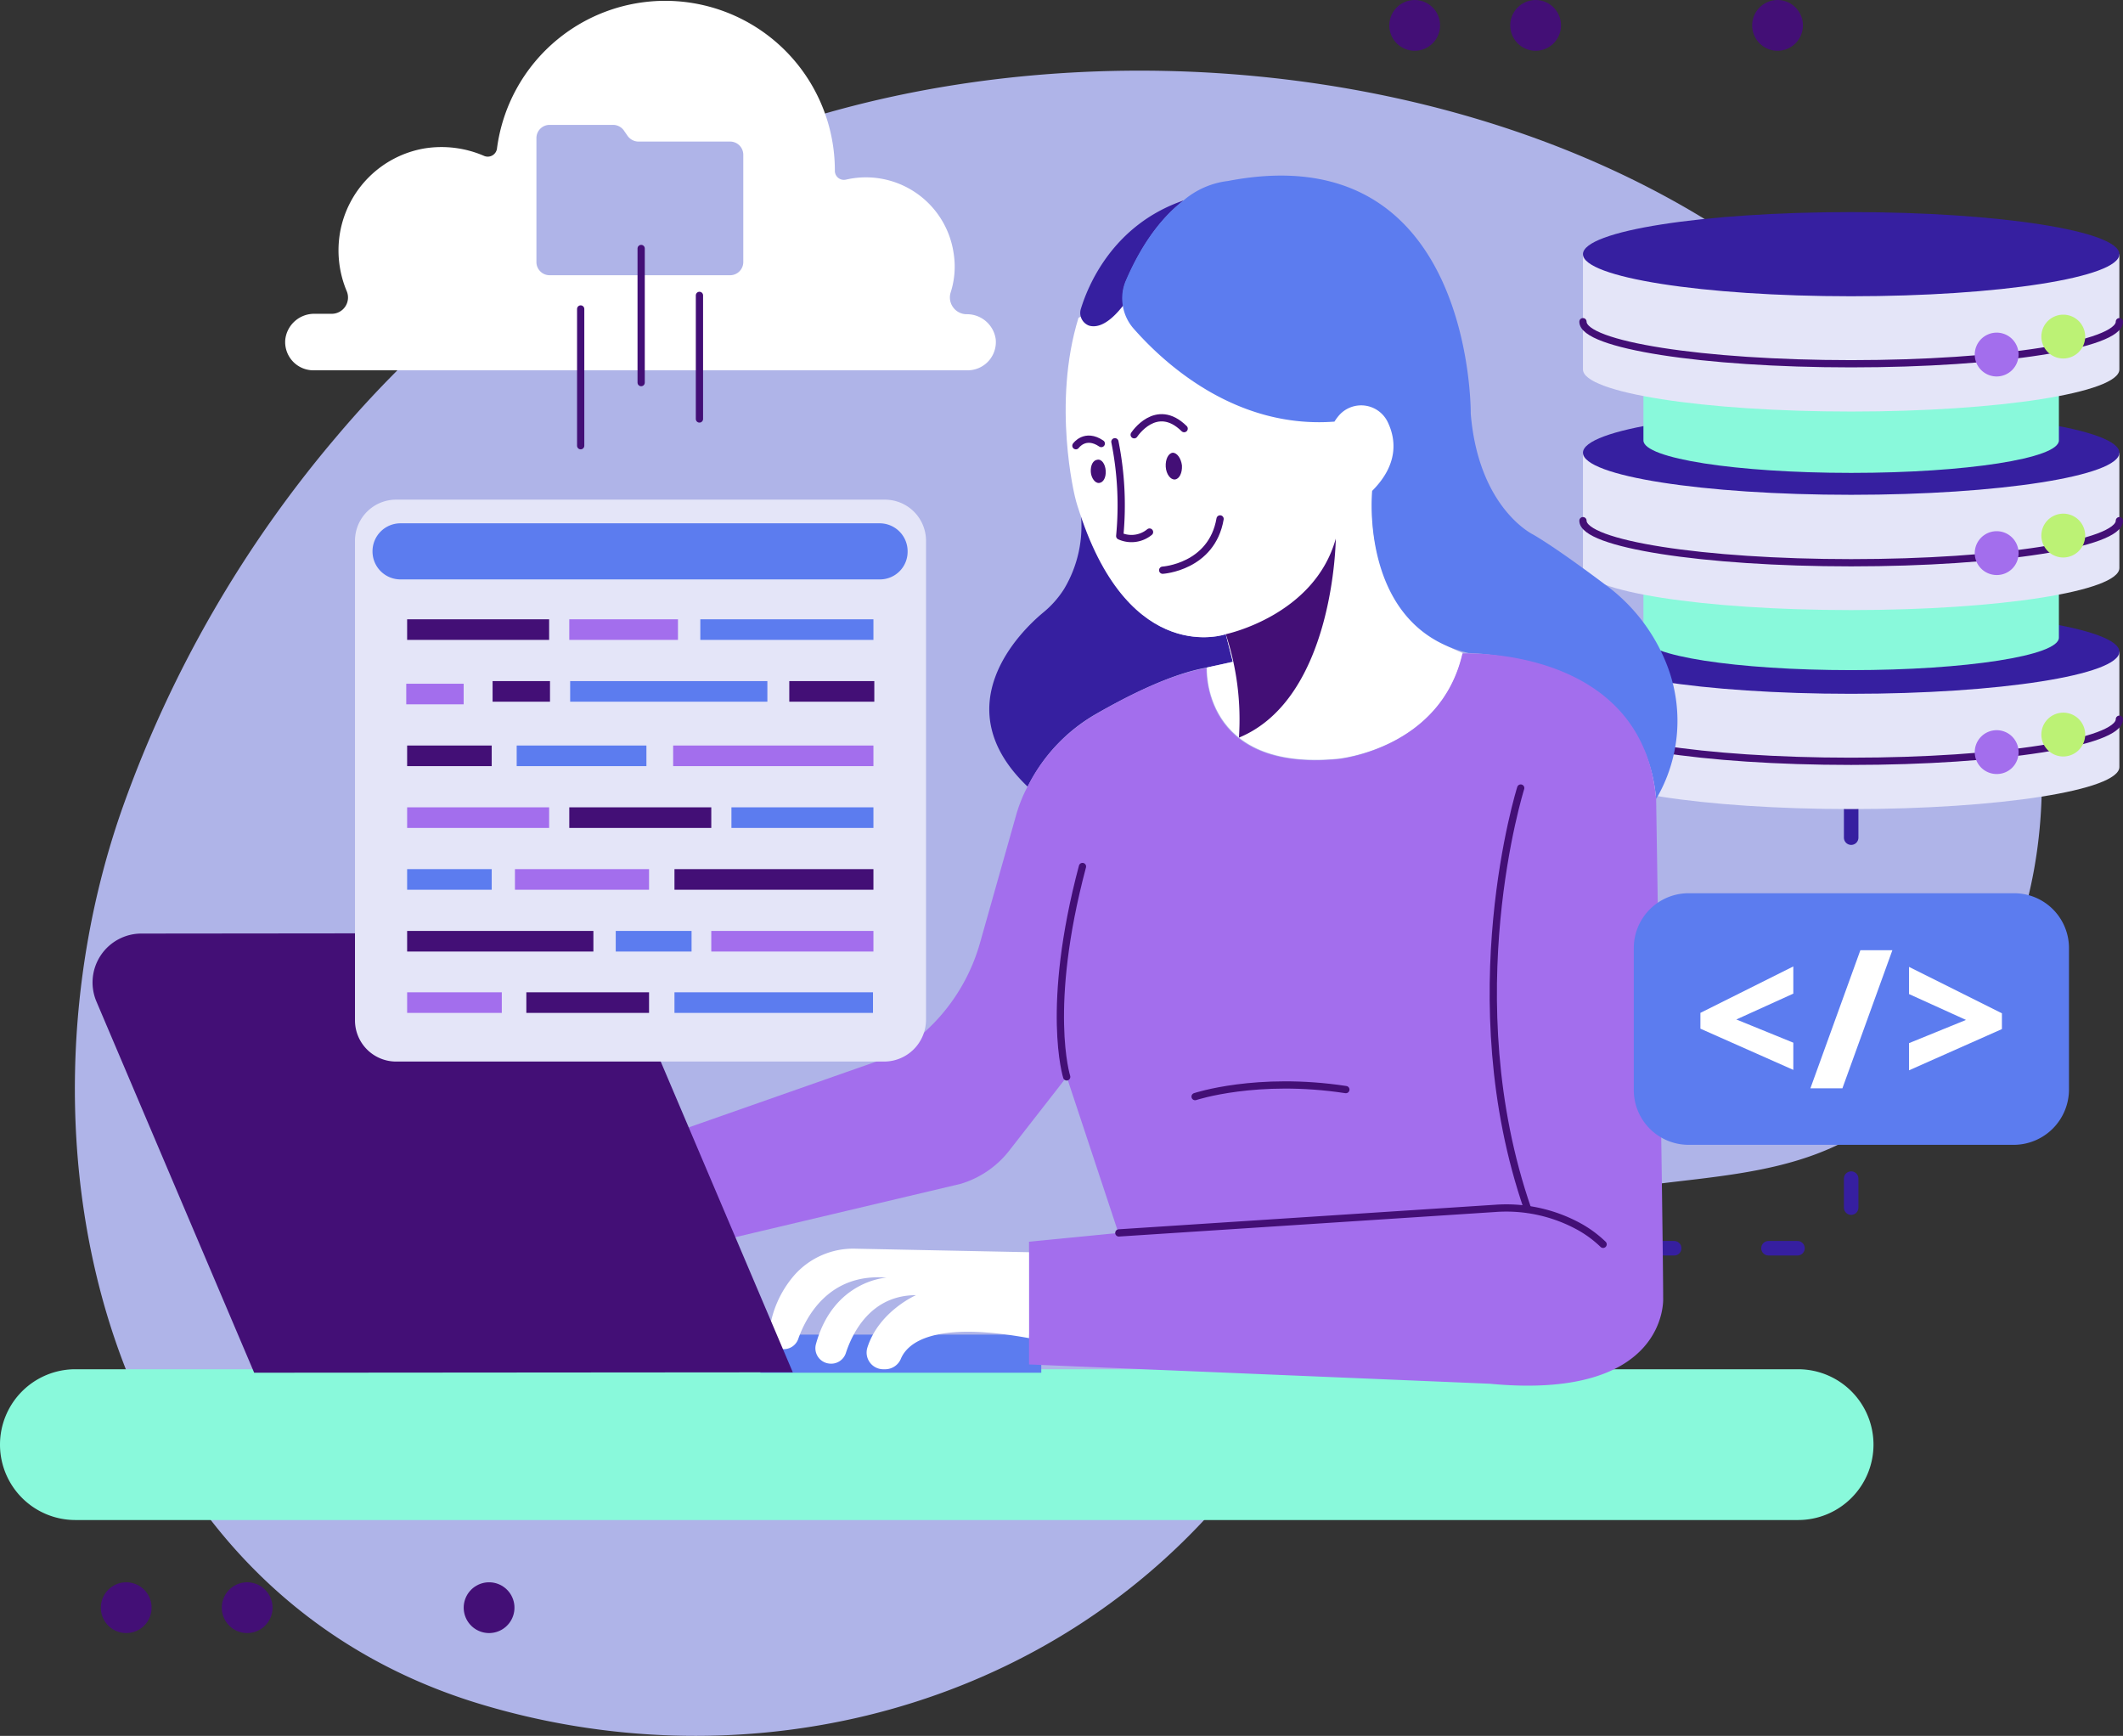 <svg xmlns="http://www.w3.org/2000/svg" width="292.7" height="239.294" viewBox="0 0 292.7 239.294">
  <rect x="0" y="0" width="292.7" height="239.294" fill="#333333" stroke="none"/>
  <g id="OBJECTS" transform="translate(-38.6 -6.784)">
    <g id="Grupo_1108173" data-name="Grupo 1108173" transform="translate(38.6 6.9)">
      <path id="Trazado_903047" data-name="Trazado 903047" d="M91.766,73.264A163.339,163.339,0,0,0,62.34,124.2C45.785,170.725,59.38,232.113,111.4,247.944c35.226,10.695,74.258,1.934,99.575-24.894,14.26-15.105,26.1-34.8,46.162-42.96,14.018-5.74,30.392-2.659,43.806-10.332,22.779-13.112,29.365-40.06,24.35-64.47C309.043,25.712,200.706,5.471,137.505,37.071A146.432,146.432,0,0,0,91.766,73.264Z" transform="translate(-45.362 -13.205)" fill="#afb4e8"/>
      <path id="Trazado_903048" data-name="Trazado 903048" d="M48.993,319.1H286.511A10.392,10.392,0,0,1,296.9,329.493h0a10.392,10.392,0,0,1-10.393,10.393H48.993A10.392,10.392,0,0,1,38.6,329.493h0A10.392,10.392,0,0,1,48.993,319.1Z" transform="translate(-38.6 -130.463)" fill="#89f9db"/>
      <g id="Grupo_1108144" data-name="Grupo 1108144" transform="translate(195.042 3.384)">
        <g id="Grupo_1108143" data-name="Grupo 1108143">
          <line id="Línea_1882" data-name="Línea 1882" fill="none" stroke="#430f76" stroke-linecap="round" stroke-linejoin="round" stroke-width="7"/>
          <line id="Línea_1883" data-name="Línea 1883" x2="25.015" transform="translate(16.676)" fill="none" stroke="#430f76" stroke-linecap="round" stroke-linejoin="round" stroke-width="7" stroke-dasharray="0 27.579"/>
          <line id="Línea_1884" data-name="Línea 1884" transform="translate(50.029)" fill="none" stroke="#430f76" stroke-linecap="round" stroke-linejoin="round" stroke-width="7"/>
        </g>
      </g>
      <g id="Grupo_1108146" data-name="Grupo 1108146" transform="translate(17.401 221.506)">
        <g id="Grupo_1108145" data-name="Grupo 1108145">
          <line id="Línea_1885" data-name="Línea 1885" fill="none" stroke="#430f76" stroke-linecap="round" stroke-linejoin="round" stroke-width="7"/>
          <line id="Línea_1886" data-name="Línea 1886" x2="25.015" transform="translate(16.676)" fill="none" stroke="#430f76" stroke-linecap="round" stroke-linejoin="round" stroke-width="7" stroke-dasharray="0 27.579"/>
          <line id="Línea_1887" data-name="Línea 1887" transform="translate(50.029)" fill="none" stroke="#430f76" stroke-linecap="round" stroke-linejoin="round" stroke-width="7"/>
        </g>
      </g>
      <g id="Grupo_1108151" data-name="Grupo 1108151" transform="translate(218.244 29.123)">
        <path id="Trazado_903049" data-name="Trazado 903049" d="M440.736,191.2v60.6H409.8" transform="translate(-403.758 -108.966)" fill="none" stroke="#361fa0" stroke-linecap="round" stroke-linejoin="round" stroke-miterlimit="10" stroke-width="2" stroke-dasharray="4 13"/>
        <g id="Grupo_1108150" data-name="Grupo 1108150">
          <g id="Grupo_1108147" data-name="Grupo 1108147" transform="translate(0 54.803)">
            <path id="Trazado_903050" data-name="Trazado 903050" d="M399.8,155.4v15.891c0,3.2,16.556,5.8,36.978,5.8s36.978-2.6,36.978-5.8V155.4Z" transform="translate(-399.8 -149.6)" fill="#e4e5f8"/>
            <path id="Trazado_903051" data-name="Trazado 903051" d="M473.756,170.8c0,3.2-16.556,5.8-36.978,5.8S399.8,174,399.8,170.8" transform="translate(-399.8 -155.695)" fill="none" stroke="#430f76" stroke-linecap="round" stroke-linejoin="round" stroke-miterlimit="10" stroke-width="1"/>
            <ellipse id="Elipse_12268" data-name="Elipse 12268" cx="36.978" cy="5.8" rx="36.978" ry="5.8" fill="#361fa0"/>
            <path id="Trazado_903052" data-name="Trazado 903052" d="M510.442,172.321a3.021,3.021,0,1,0-3.021,3.021A3.03,3.03,0,0,0,510.442,172.321Z" transform="translate(-441.199 -155.101)" fill="#bcf275"/>
            <path id="Trazado_903053" data-name="Trazado 903053" d="M495.242,176.321a3.021,3.021,0,1,0-3.021,3.021A2.992,2.992,0,0,0,495.242,176.321Z" transform="translate(-435.183 -156.684)" fill="#a36eed"/>
          </g>
          <path id="Trazado_903054" data-name="Trazado 903054" d="M442.24,130c-15.831,0-28.64,1.994-28.64,4.471v8.942c0,2.477,12.809,4.471,28.64,4.471s28.64-1.994,28.64-4.471v-8.942C470.88,132.054,458.07,130,442.24,130Z" transform="translate(-405.262 -84.744)" fill="#89f9db"/>
          <g id="Grupo_1108148" data-name="Grupo 1108148" transform="translate(0 27.371)">
            <path id="Trazado_903055" data-name="Trazado 903055" d="M399.8,110v15.891c0,3.2,16.556,5.8,36.978,5.8s36.978-2.6,36.978-5.8V110Z" transform="translate(-399.8 -104.2)" fill="#e4e5f8"/>
            <path id="Trazado_903056" data-name="Trazado 903056" d="M473.756,125.5c0,3.2-16.556,5.8-36.978,5.8s-36.978-2.6-36.978-5.8" transform="translate(-399.8 -110.334)" fill="none" stroke="#430f76" stroke-linecap="round" stroke-linejoin="round" stroke-miterlimit="10" stroke-width="1"/>
            <ellipse id="Elipse_12269" data-name="Elipse 12269" cx="36.978" cy="5.8" rx="36.978" ry="5.8" fill="#361fa0"/>
            <path id="Trazado_903057" data-name="Trazado 903057" d="M510.442,126.921a3.021,3.021,0,1,0-3.021,3.021A3.03,3.03,0,0,0,510.442,126.921Z" transform="translate(-441.199 -109.701)" fill="#bcf275"/>
            <path id="Trazado_903058" data-name="Trazado 903058" d="M495.242,130.921a3.021,3.021,0,1,0-3.021,3.021A2.992,2.992,0,0,0,495.242,130.921Z" transform="translate(-435.183 -111.284)" fill="#a36eed"/>
          </g>
          <path id="Trazado_903059" data-name="Trazado 903059" d="M442.24,85c-15.831,0-28.64,1.994-28.64,4.471v8.942c0,2.477,12.809,4.471,28.64,4.471s28.64-1.994,28.64-4.471V89.471C470.88,86.994,458.07,85,442.24,85Z" transform="translate(-405.262 -66.934)" fill="#89f9db"/>
          <g id="Grupo_1108149" data-name="Grupo 1108149">
            <path id="Trazado_903060" data-name="Trazado 903060" d="M399.8,64.7V80.591c0,3.2,16.556,5.8,36.978,5.8s36.978-2.6,36.978-5.8V64.7Z" transform="translate(-399.8 -58.9)" fill="#e4e5f8"/>
            <path id="Trazado_903061" data-name="Trazado 903061" d="M473.756,80.1c0,3.2-16.556,5.8-36.978,5.8S399.8,83.3,399.8,80.1" transform="translate(-399.8 -64.995)" fill="none" stroke="#430f76" stroke-linecap="round" stroke-linejoin="round" stroke-miterlimit="10" stroke-width="1"/>
            <ellipse id="Elipse_12270" data-name="Elipse 12270" cx="36.978" cy="5.8" rx="36.978" ry="5.8" fill="#361fa0"/>
            <path id="Trazado_903062" data-name="Trazado 903062" d="M510.442,81.521a3.021,3.021,0,1,0-3.021,3.021A3.03,3.03,0,0,0,510.442,81.521Z" transform="translate(-441.199 -64.361)" fill="#bcf275"/>
            <path id="Trazado_903063" data-name="Trazado 903063" d="M495.242,85.621a3.021,3.021,0,1,0-3.021,3.021A3.03,3.03,0,0,0,495.242,85.621Z" transform="translate(-435.183 -65.984)" fill="#a36eed"/>
          </g>
        </g>
      </g>
      <g id="Grupo_1108157" data-name="Grupo 1108157" transform="translate(12.756 24.09)">
        <rect id="Rectángulo_405494" data-name="Rectángulo 405494" width="38.73" height="5.257" transform="translate(92.075 159.773)" fill="#5c7cef"/>
        <g id="Grupo_1108156" data-name="Grupo 1108156" transform="translate(75.52)">
          <g id="Grupo_1108154" data-name="Grupo 1108154" transform="translate(48.119)">
            <path id="Trazado_903064" data-name="Trazado 903064" d="M296.943,140.437l.967,3.807-3.565.785c-4.834.846-10.634,3.746-15.287,6.4a23.573,23.573,0,0,0-9.426,10.03c-11.541-11-1.088-21.329,2.115-23.987a13.556,13.556,0,0,0,2.9-3.263,16.9,16.9,0,0,0,2.3-10.513C283.832,145.029,296.943,140.437,296.943,140.437Z" transform="translate(-264.339 -77.218)" fill="#361fa0"/>
            <path id="Trazado_903065" data-name="Trazado 903065" d="M336.528,124.276c-2.961,13.172-17.16,14.562-17.16,14.562-18.912,1.813-18.127-12.568-18.127-12.568l3.565-.785-.967-3.807S290.728,126.27,283.72,105c-.242-.725-.483-1.45-.665-2.236,0,0-3.2-12.809.483-24.713,0,0,11.118-5.74,20.483,3.565,0,0,34.078,6.344,20.12,20.362C324.081,101.92,321.967,118.6,336.528,124.276Z" transform="translate(-271.236 -58.458)" fill="#fff"/>
            <path id="Trazado_903066" data-name="Trazado 903066" d="M318.3,142.772s12.205-2.538,15.166-13.172c0,0-.181,21.994-13.353,27.432A37.3,37.3,0,0,0,318.3,142.772Z" transform="translate(-285.696 -79.553)" fill="#430f76"/>
            <g id="Grupo_1108152" data-name="Grupo 1108152" transform="translate(11.94 33.384)">
              <path id="Trazado_903067" data-name="Trazado 903067" d="M303.9,132.169s6.767-.423,7.915-7.069" transform="translate(-291.936 -111.156)" fill="none" stroke="#430f76" stroke-linecap="round" stroke-linejoin="round" stroke-miterlimit="10" stroke-width="1"/>
              <path id="Trazado_903068" data-name="Trazado 903068" d="M297.4,104.365s3.021-4.652,6.888-.846" transform="translate(-289.364 -102.022)" fill="none" stroke="#430f76" stroke-linecap="round" stroke-linejoin="round" stroke-miterlimit="10" stroke-width="1"/>
              <path id="Trazado_903069" data-name="Trazado 903069" d="M293,107.5a44.4,44.4,0,0,1,.665,12.991,3.923,3.923,0,0,0,4.109-.544" transform="translate(-287.622 -104.19)" fill="none" stroke="#430f76" stroke-linecap="round" stroke-linejoin="round" stroke-miterlimit="10" stroke-width="1"/>
              <path id="Trazado_903070" data-name="Trazado 903070" d="M306.832,111.752c.06,1.027-.363,1.873-.967,1.933s-1.208-.725-1.269-1.752.363-1.873.967-1.933C306.167,110,306.711,110.785,306.832,111.752Z" transform="translate(-292.21 -105.18)" fill="#430f76"/>
              <path id="Trazado_903071" data-name="Trazado 903071" d="M289.55,113.1c.06.906-.3,1.631-.906,1.692-.544.06-1.088-.665-1.148-1.511-.06-.906.3-1.631.906-1.692C289.006,111.471,289.49,112.2,289.55,113.1Z" transform="translate(-285.441 -105.804)" fill="#430f76"/>
              <path id="Trazado_903072" data-name="Trazado 903072" d="M284.1,107.808s1.269-1.813,3.5-.3" transform="translate(-284.1 -103.955)" fill="none" stroke="#430f76" stroke-linecap="round" stroke-linejoin="round" stroke-miterlimit="10" stroke-width="1"/>
            </g>
            <g id="Grupo_1108153" data-name="Grupo 1108153" transform="translate(12.543)">
              <path id="Trazado_903073" data-name="Trazado 903073" d="M299.419,52.4c-2.538,1.933-5.5,5.257-7.976,11.057a6.142,6.142,0,0,0-.423,3.444c-2.115,2.719-3.686,3.082-4.713,2.779a1.866,1.866,0,0,1-1.148-2.236C286.066,64.424,289.449,55.784,299.419,52.4Z" transform="translate(-285.098 -48.999)" fill="#361fa0"/>
              <path id="Trazado_903074" data-name="Trazado 903074" d="M369.671,113.977a21.212,21.212,0,0,1-1.39,18.731c-1.752-19.939-25.861-20.12-25.861-20.12-15.166-3.565-13.293-22.356-13.293-22.356,3.686-3.686,3.263-7.13,2.175-9.426a4.065,4.065,0,0,0-6.646-1.088,6.444,6.444,0,0,0-.725.967c-13.595,1.027-23.444-7.976-27.734-12.87a6.263,6.263,0,0,1-1.45-3.142,6.141,6.141,0,0,1,.423-3.444c2.477-5.74,5.438-9.124,7.976-11.057h0a11.513,11.513,0,0,1,6.1-2.659c33.9-6.526,33.474,32.084,33.474,32.084,1.088,13.112,8.64,16.676,8.64,16.676,2.779,1.631,7.009,4.713,9.909,6.888A24.9,24.9,0,0,1,369.671,113.977Z" transform="translate(-288.885 -46.77)" fill="#5c7cef"/>
            </g>
          </g>
          <g id="Grupo_1108155" data-name="Grupo 1108155" transform="translate(0 65.865)">
            <path id="Trazado_903075" data-name="Trazado 903075" d="M238.052,174.22a23.943,23.943,0,0,1,9.426-10.03c4.652-2.719,10.453-5.559,15.287-6.4,0,0-.785,14.38,18.127,12.568,0,0,14.139-1.39,17.16-14.562,0,0,24.894-1.208,26.706,20.12,0,0,.967,60.966.967,68.76,0,0,.785,14.139-23.927,11.782l-63.5-2.659V236.878l12.326-1.208-7.13-21.51-7.915,10.151a13.327,13.327,0,0,1-6.707,4.592L191.1,237.845l-6.4-14.38,34.44-12.084a26.073,26.073,0,0,0,12.386-15.649l4.955-17.522A20.251,20.251,0,0,1,238.052,174.22Z" transform="translate(-184.7 -155.779)" fill="#a36eed"/>
            <path id="Trazado_903076" data-name="Trazado 903076" d="M281.428,233.4s-3.021-9.486,2.175-29" transform="translate(-222.638 -175.022)" fill="none" stroke="#430f76" stroke-linecap="round" stroke-linejoin="round" stroke-miterlimit="10" stroke-width="1"/>
            <path id="Trazado_903077" data-name="Trazado 903077" d="M311.3,255.848s8.519-2.84,20.785-.967" transform="translate(-234.806 -194.749)" fill="none" stroke="#430f76" stroke-linecap="round" stroke-linejoin="round" stroke-miterlimit="10" stroke-width="1"/>
            <path id="Trazado_903078" data-name="Trazado 903078" d="M293.9,285.756l51.9-3.384a20.868,20.868,0,0,1,11.6,2.538,15.738,15.738,0,0,1,3.263,2.417" transform="translate(-227.919 -205.866)" fill="none" stroke="#430f76" stroke-linecap="round" stroke-linejoin="round" stroke-miterlimit="10" stroke-width="1"/>
            <path id="Trazado_903079" data-name="Trazado 903079" d="M383.122,186.5s-9.124,28.942.967,58.065" transform="translate(-261.735 -167.938)" fill="none" stroke="#430f76" stroke-linecap="round" stroke-linejoin="round" stroke-miterlimit="10" stroke-width="1"/>
            <path id="Trazado_903080" data-name="Trazado 903080" d="M249.923,292.082l-23.867-.483a10.835,10.835,0,0,0-8.519,3.686,14.576,14.576,0,0,0-3.444,7.915,2.074,2.074,0,0,0,1.813,2.236h0a2.114,2.114,0,0,0,2.175-1.329c1.027-2.961,4.169-9.184,12.205-8.519,0,0-7.311.363-9.728,9.124a2.124,2.124,0,0,0,1.813,2.719h0a2.126,2.126,0,0,0,2.3-1.45c.906-2.779,3.444-7.976,9.667-7.976,0,0-5.136,2.236-6.707,7.251a2.3,2.3,0,0,0,2.236,2.961h.242a2.351,2.351,0,0,0,2.175-1.511c.906-2.054,4.35-5.2,17.643-2.779Z" transform="translate(-196.328 -209.533)" fill="#fff"/>
          </g>
        </g>
        <path id="Trazado_903081" data-name="Trazado 903081" d="M156.259,280.143,82,280.2,60.249,229.026a6.74,6.74,0,0,1,6.223-9.365l59.576-.06a6.806,6.806,0,0,1,6.223,4.109Z" transform="translate(-59.712 -115.173)" fill="#430f76"/>
      </g>
      <g id="Grupo_1108169" data-name="Grupo 1108169" transform="translate(39.314)">
        <g id="Grupo_1108165" data-name="Grupo 1108165" transform="translate(9.628 68.76)">
          <path id="Trazado_903082" data-name="Trazado 903082" d="M192.59,198.161H125.28a5.673,5.673,0,0,1-5.68-5.68v-66.1a5.673,5.673,0,0,1,5.68-5.68h67.37a5.673,5.673,0,0,1,5.68,5.68v66.041A5.777,5.777,0,0,1,192.59,198.161Z" transform="translate(-119.6 -120.7)" fill="#e4e5f8"/>
          <path id="Trazado_903083" data-name="Trazado 903083" d="M193.508,133.834H127.467a3.855,3.855,0,0,1-3.867-3.867h0a3.855,3.855,0,0,1,3.867-3.867h66.041a3.855,3.855,0,0,1,3.867,3.867h0A3.817,3.817,0,0,1,193.508,133.834Z" transform="translate(-121.183 -122.837)" fill="#5c7cef"/>
          <g id="Grupo_1108158" data-name="Grupo 1108158" transform="translate(7.19 16.495)">
            <rect id="Rectángulo_405495" data-name="Rectángulo 405495" width="19.577" height="2.84" fill="#430f76"/>
            <rect id="Rectángulo_405496" data-name="Rectángulo 405496" width="14.985" height="2.84" transform="translate(22.356)" fill="#a36eed"/>
            <rect id="Rectángulo_405497" data-name="Rectángulo 405497" width="23.867" height="2.84" transform="translate(40.422)" fill="#5c7cef"/>
          </g>
          <g id="Grupo_1108159" data-name="Grupo 1108159" transform="translate(7.069 25.015)">
            <rect id="Rectángulo_405498" data-name="Rectángulo 405498" width="7.915" height="2.84" transform="translate(0 0.363)" fill="#a36eed"/>
            <rect id="Rectángulo_405499" data-name="Rectángulo 405499" width="7.915" height="2.84" transform="translate(11.903)" fill="#430f76"/>
            <rect id="Rectángulo_405500" data-name="Rectángulo 405500" width="27.19" height="2.84" transform="translate(22.598)" fill="#5c7cef"/>
            <rect id="Rectángulo_405501" data-name="Rectángulo 405501" width="11.722" height="2.84" transform="translate(52.809)" fill="#430f76"/>
          </g>
          <g id="Grupo_1108160" data-name="Grupo 1108160" transform="translate(7.19 33.897)">
            <rect id="Rectángulo_405502" data-name="Rectángulo 405502" width="11.661" height="2.84" fill="#430f76"/>
            <rect id="Rectángulo_405503" data-name="Rectángulo 405503" width="17.885" height="2.84" transform="translate(15.105)" fill="#5c7cef"/>
            <rect id="Rectángulo_405504" data-name="Rectángulo 405504" width="27.613" height="2.84" transform="translate(36.676)" fill="#a36eed"/>
          </g>
          <g id="Grupo_1108161" data-name="Grupo 1108161" transform="translate(7.19 42.416)">
            <rect id="Rectángulo_405505" data-name="Rectángulo 405505" width="19.577" height="2.84" fill="#a36eed"/>
            <rect id="Rectángulo_405506" data-name="Rectángulo 405506" width="19.577" height="2.84" transform="translate(22.356)" fill="#430f76"/>
            <rect id="Rectángulo_405507" data-name="Rectángulo 405507" width="19.577" height="2.84" transform="translate(44.712)" fill="#5c7cef"/>
          </g>
          <g id="Grupo_1108162" data-name="Grupo 1108162" transform="translate(7.19 50.936)">
            <rect id="Rectángulo_405508" data-name="Rectángulo 405508" width="11.661" height="2.84" fill="#5c7cef"/>
            <rect id="Rectángulo_405509" data-name="Rectángulo 405509" width="18.489" height="2.84" transform="translate(14.864)" fill="#a36eed"/>
            <rect id="Rectángulo_405510" data-name="Rectángulo 405510" width="27.432" height="2.84" transform="translate(36.857)" fill="#430f76"/>
          </g>
          <g id="Grupo_1108163" data-name="Grupo 1108163" transform="translate(7.19 59.455)">
            <rect id="Rectángulo_405511" data-name="Rectángulo 405511" width="25.679" height="2.84" fill="#430f76"/>
            <rect id="Rectángulo_405512" data-name="Rectángulo 405512" width="10.453" height="2.84" transform="translate(28.761)" fill="#5c7cef"/>
            <rect id="Rectángulo_405513" data-name="Rectángulo 405513" width="22.356" height="2.84" transform="translate(41.933)" fill="#a36eed"/>
          </g>
          <g id="Grupo_1108164" data-name="Grupo 1108164" transform="translate(7.19 67.914)">
            <rect id="Rectángulo_405514" data-name="Rectángulo 405514" width="13.051" height="2.84" fill="#a36eed"/>
            <rect id="Rectángulo_405515" data-name="Rectángulo 405515" width="16.918" height="2.84" transform="translate(16.435)" fill="#430f76"/>
            <rect id="Rectángulo_405516" data-name="Rectángulo 405516" width="27.371" height="2.84" transform="translate(36.857)" fill="#5c7cef"/>
          </g>
        </g>
        <g id="Grupo_1108168" data-name="Grupo 1108168">
          <g id="Grupo_1108166" data-name="Grupo 1108166">
            <path id="Trazado_903084" data-name="Trazado 903084" d="M197.582,50.1h0a2.315,2.315,0,0,1-2.175-2.961,11.658,11.658,0,0,0,.423-5.438,12.221,12.221,0,0,0-14.864-10.151,1.246,1.246,0,0,1-1.511-1.269h0a23.391,23.391,0,0,0-46.585-3.021,1.285,1.285,0,0,1-1.752,1.027,14.764,14.764,0,0,0-8.338-1.027A14.27,14.27,0,0,0,111.239,38.8a14.509,14.509,0,0,0,.906,8.1,2.247,2.247,0,0,1-2.054,3.142h-2.356a4.008,4.008,0,0,0-4.048,3.5,3.894,3.894,0,0,0,3.867,4.29h90.21a3.891,3.891,0,0,0,3.867-4.29A4,4,0,0,0,197.582,50.1Z" transform="translate(-103.665 -6.9)" fill="#fff"/>
            <path id="Trazado_903085" data-name="Trazado 903085" d="M173.568,36.711l-.544-.785a1.833,1.833,0,0,0-1.511-.725h-8.7A1.818,1.818,0,0,0,161,37.013v17.1a1.818,1.818,0,0,0,1.813,1.813h24.894a1.818,1.818,0,0,0,1.813-1.813v-14.8a1.818,1.818,0,0,0-1.813-1.813H175.018A1.867,1.867,0,0,1,173.568,36.711Z" transform="translate(-126.357 -18.101)" fill="#afb4e8"/>
          </g>
          <g id="Grupo_1108167" data-name="Grupo 1108167" transform="translate(40.745 34.138)">
            <line id="Línea_1888" data-name="Línea 1888" y2="18.852" transform="translate(0 8.338)" fill="none" stroke="#430f76" stroke-linecap="round" stroke-linejoin="round" stroke-miterlimit="10" stroke-width="1"/>
            <line id="Línea_1889" data-name="Línea 1889" y2="17.039" transform="translate(16.374 6.465)" fill="none" stroke="#430f76" stroke-linecap="round" stroke-linejoin="round" stroke-miterlimit="10" stroke-width="1"/>
            <line id="Línea_1890" data-name="Línea 1890" y2="18.489" transform="translate(8.338)" fill="none" stroke="#430f76" stroke-linecap="round" stroke-linejoin="round" stroke-miterlimit="10" stroke-width="1"/>
          </g>
        </g>
      </g>
      <g id="Grupo_1108172" data-name="Grupo 1108172" transform="translate(225.253 123.019)">
        <path id="Trazado_903086" data-name="Trazado 903086" d="M463.846,245.182H418.953a7.555,7.555,0,0,1-7.553-7.553V218.053a7.555,7.555,0,0,1,7.553-7.553h44.893a7.556,7.556,0,0,1,7.553,7.553v19.577A7.634,7.634,0,0,1,463.846,245.182Z" transform="translate(-411.4 -210.5)" fill="#5c7cef"/>
        <g id="Grupo_1108171" data-name="Grupo 1108171" transform="translate(9.184 7.855)">
          <g id="Grupo_1108170" data-name="Grupo 1108170">
            <path id="Trazado_903087" data-name="Trazado 903087" d="M439.409,241.46,426.6,235.78V233.6l12.809-6.4v3.746l-7.855,3.565,7.855,3.2Z" transform="translate(-426.6 -224.964)" fill="#fff"/>
            <path id="Trazado_903088" data-name="Trazado 903088" d="M463,223.5l-6.888,19.033H451.7l6.888-19.033Z" transform="translate(-436.534 -223.5)" fill="#fff"/>
            <path id="Trazado_903089" data-name="Trazado 903089" d="M474.2,237.813l7.855-3.2-7.855-3.565V227.3l12.809,6.4v2.175L474.2,241.56Z" transform="translate(-445.439 -225.004)" fill="#fff"/>
          </g>
        </g>
      </g>
    </g>
  </g>
</svg>
